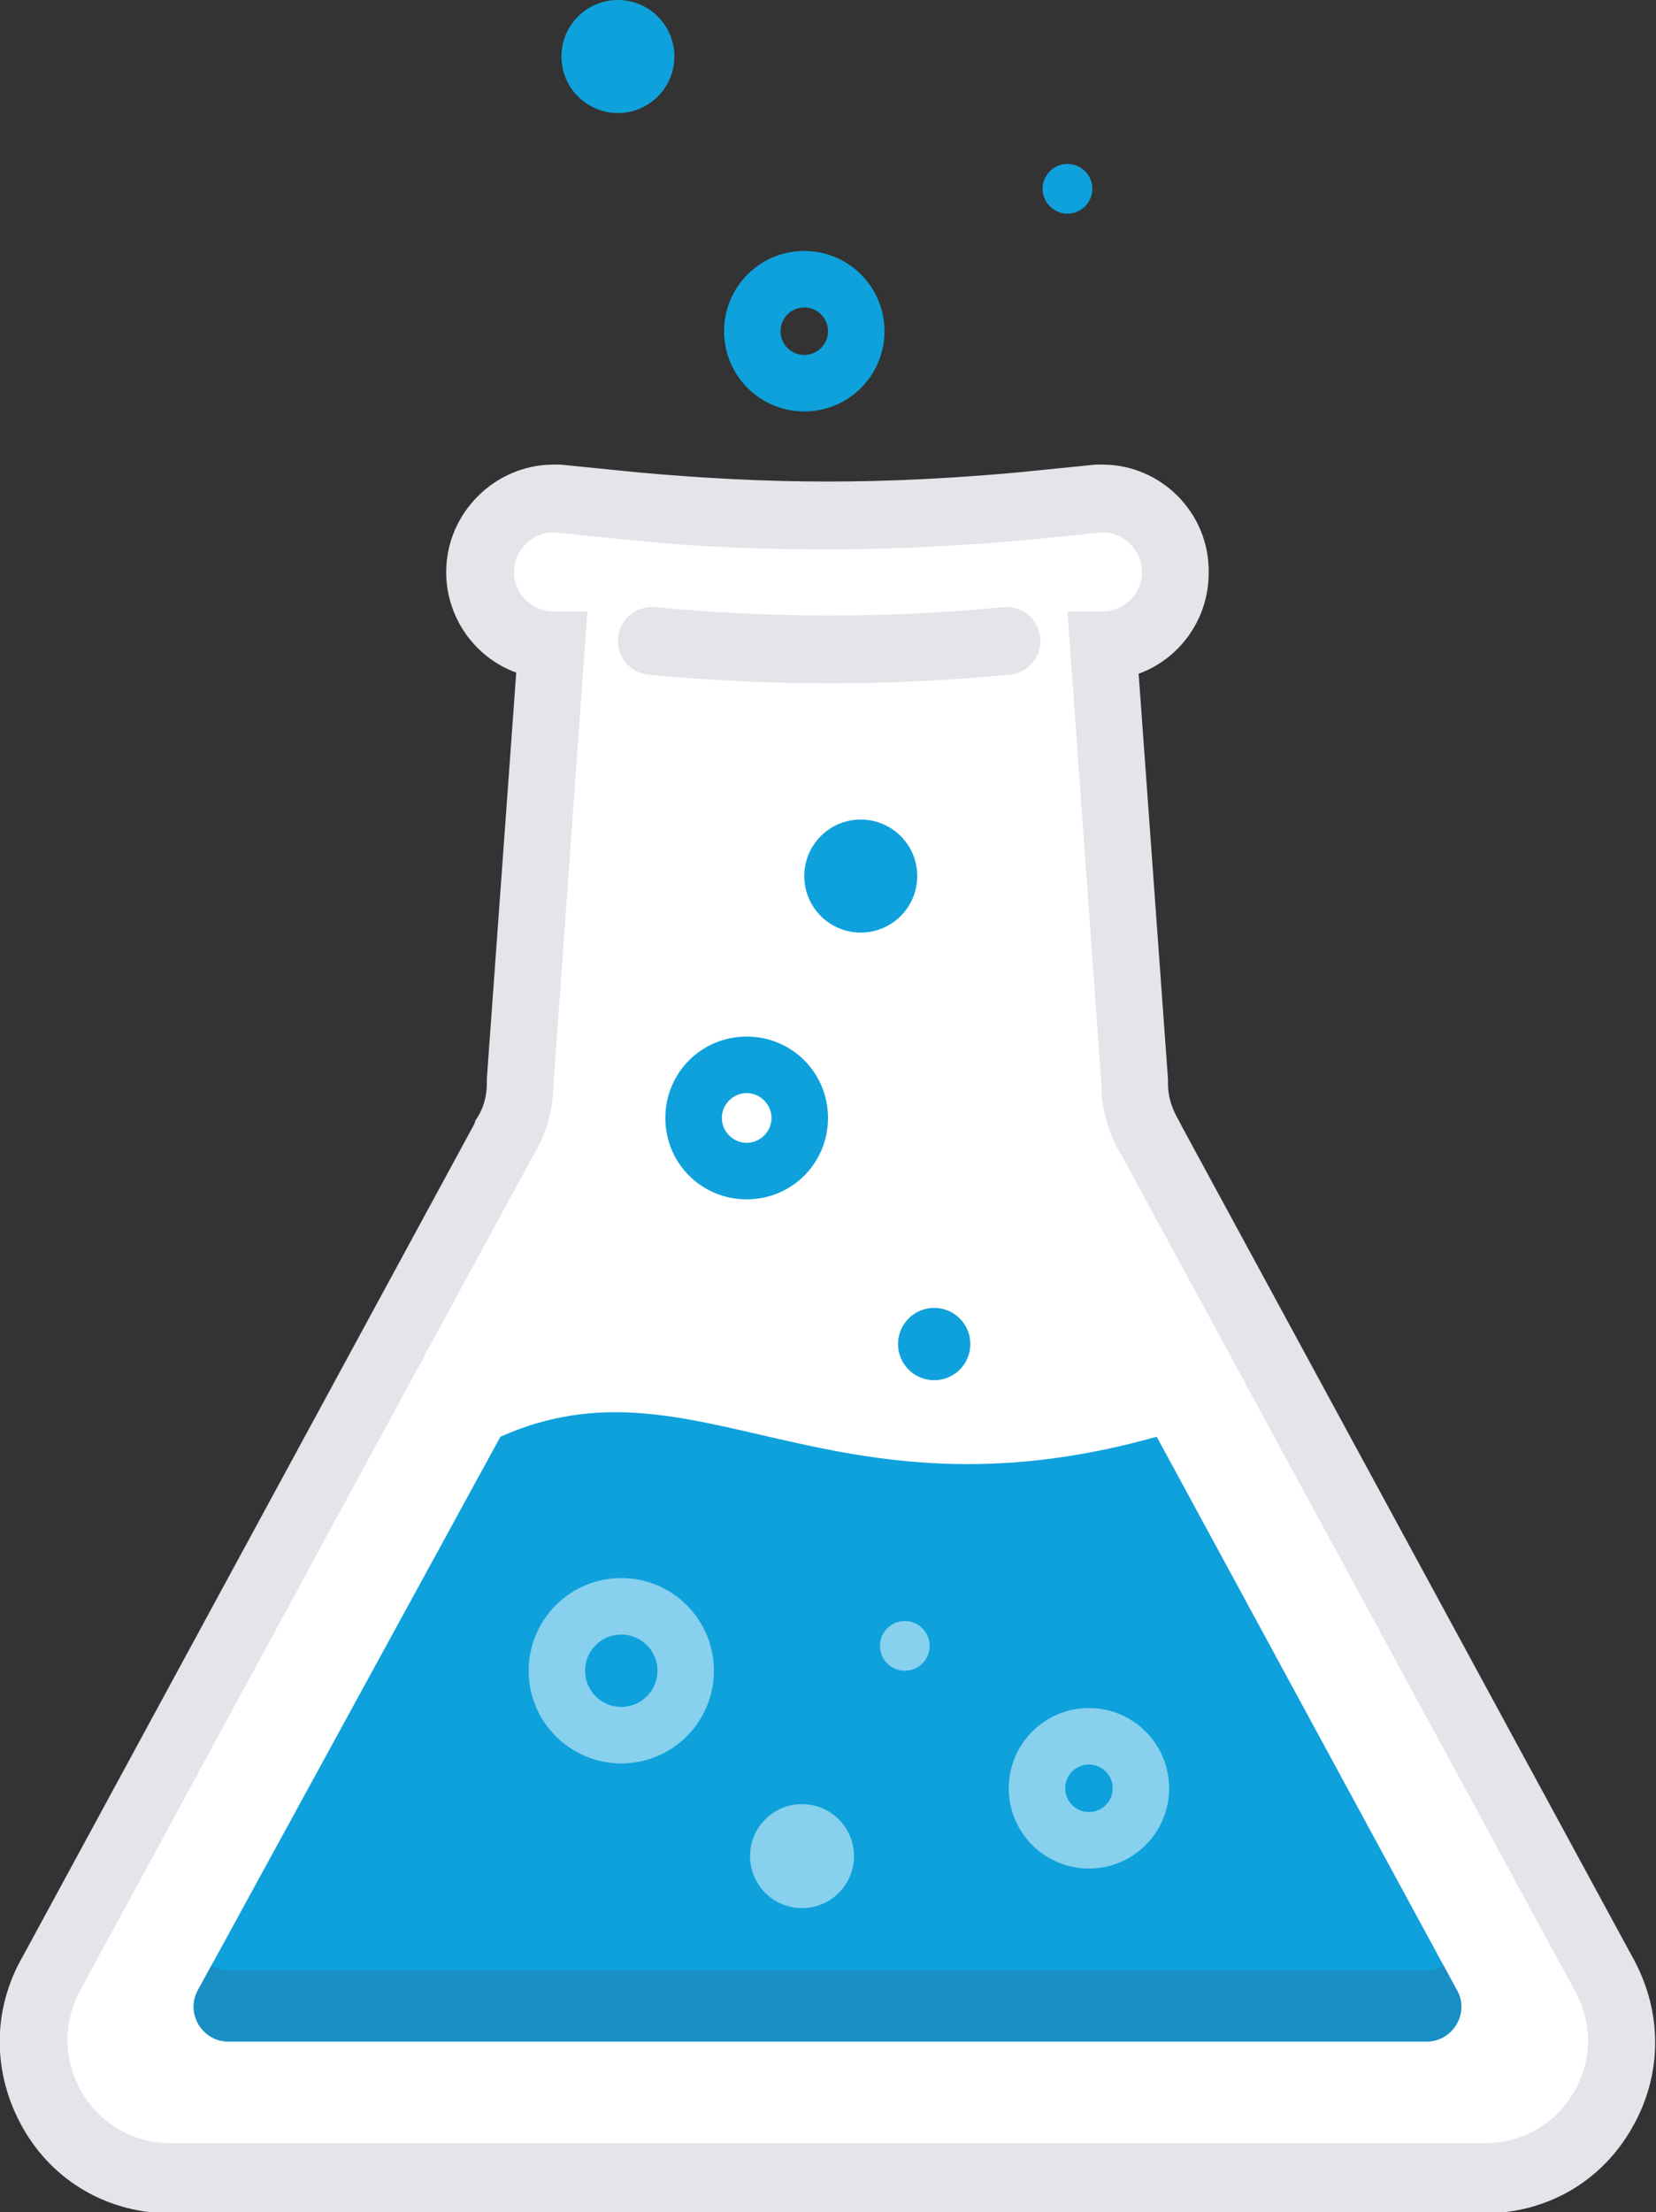 <?xml version="1.0" encoding="utf-8"?>
<!-- Generator: Adobe Illustrator 19.1.0, SVG Export Plug-In . SVG Version: 6.00 Build 0)  -->
<svg version="1.1" id="Layer_1" xmlns="http://www.w3.org/2000/svg" xmlns:xlink="http://www.w3.org/1999/xlink" x="0px" y="0px"
	 viewBox="0 0 146.6 195.7" style="enable-background:new 0 0 146.6 195.7;" xml:space="preserve">
<rect x="0" y="0" width="146.6" height="195.7" fill="#333333" stroke="none"/>
<style type="text/css">
	.st0{fill:#FFFFFF;}
	.st1{fill:#E3E5EA;}
	.st2{fill:#0EA1DC;}
	.st3{opacity:0.5;fill:none;stroke:#FFFFFF;stroke-width:5;stroke-miterlimit:10;}
	.st4{opacity:0.5;fill:#FFFFFF;}
	.st5{fill:none;stroke:#0EA1DC;stroke-width:5;stroke-miterlimit:10;}
	.st6{fill:#1A8FC5;}
	.st7{fill:none;stroke:#E3E5EA;stroke-width:6;stroke-linecap:round;stroke-miterlimit:10;}
</style>
<g>
	<g>
		<path class="st0" d="M15.1,192.7c-4.4,0-8.3-2.3-10.5-6.1c-2.2-3.8-2.2-8.4,0.1-12.1l39.9-73.5l0.1-0.1c0.9-1.5,1.4-3.2,1.4-4.9
			v-0.1l2.8-38.7c-3.5-0.1-6.4-3-6.4-6.5c0-3.6,2.9-6.5,6.5-6.5h0.1l7.1,0.7c5.6,0.5,11.4,0.8,17,0.8c5.7,0,11.4-0.3,17-0.8l7.1-0.7
			h0.1c3.6,0,6.5,2.9,6.5,6.5c0,3.5-2.9,6.4-6.4,6.5l2.8,38.7v0.1c0,1.7,0.5,3.4,1.4,4.9l0.1,0.2l39.9,73.5c2.2,3.7,2.2,8.2,0,12.1
			c-2.2,3.8-6.1,6.1-10.5,6.1H15.1z"/>
		<path class="st1" d="M97.6,47.1c1.9,0,3.5,1.6,3.5,3.5s-1.6,3.5-3.5,3.5h-3.1l3,41.8c0,2.3,0.7,4.6,1.9,6.5l39.9,73.5
			c3.6,6.1-0.8,13.7-7.9,13.7H15.1c-7,0-11.4-7.6-7.9-13.7l39.9-73.5c1.2-1.9,1.9-4.2,1.9-6.5l3-41.8H49c-1.9,0-3.5-1.6-3.5-3.5
			s1.6-3.5,3.5-3.5l7,0.7c5.8,0.6,11.5,0.8,17.3,0.8c5.8,0,11.5-0.3,17.3-0.8L97.6,47.1 M97.6,41.1h-0.3l-0.3,0l-7,0.7
			c-5.5,0.5-11.2,0.8-16.7,0.8c-5.6,0-11.2-0.3-16.7-0.8l-7-0.7l-0.3,0H49c-5.2,0-9.5,4.3-9.5,9.5c0,4.1,2.6,7.6,6.2,8.9l-2.6,35.9
			l0,0.2v0.2c0,1.2-0.3,2.3-1,3.3L42,99.4l-0.1,0.2L2,173.1c-2.7,4.7-2.7,10.3,0,15.1c2.7,4.8,7.6,7.6,13.1,7.6h116.3
			c5.5,0,10.4-2.8,13.1-7.6c2.7-4.7,2.7-10.3,0-15.1l-39.9-73.5l-0.1-0.2l-0.1-0.2c-0.6-1-1-2.1-1-3.3v-0.2l0-0.2l-2.6-35.9
			c3.6-1.3,6.2-4.8,6.2-8.9C107.1,45.4,102.8,41.1,97.6,41.1L97.6,41.1z"/>
	</g>
	<path class="st2" d="M20.2,180.6h106.1c2.3,0,3.8-2.5,2.7-4.5l-26.6-49c-29.2,8.2-40.8-7.7-58.1,0l-26.8,49
		C16.5,178.1,17.9,180.6,20.2,180.6z"/>
	<circle class="st3" cx="55" cy="147.8" r="5.7"/>
	<circle class="st4" cx="80.1" cy="145.6" r="2.2"/>
	<circle class="st4" cx="71" cy="164.2" r="4.6"/>
	<circle class="st3" cx="96.4" cy="158.2" r="4.6"/>
	<g>
		<g>
			<path class="st2" d="M66.1,96.7c1.2,0,2.2,1,2.2,2.2s-1,2.2-2.2,2.2s-2.2-1-2.2-2.2S64.9,96.7,66.1,96.7 M66.1,91.7
				c-4,0-7.2,3.2-7.2,7.2s3.2,7.2,7.2,7.2s7.2-3.2,7.2-7.2S70.1,91.7,66.1,91.7L66.1,91.7z"/>
		</g>
	</g>
	<circle class="st2" cx="82.7" cy="118.9" r="3.2"/>
	<circle class="st2" cx="76.2" cy="77.5" r="5"/>
	<circle class="st2" cx="94.5" cy="16.7" r="2.2"/>
	<circle class="st2" cx="54.7" cy="5" r="5"/>
	<circle class="st5" cx="71.2" cy="29.3" r="4.6"/>
	<path class="st6" d="M127.8,173.9c-0.4,0.2-0.9,0.4-1.5,0.4H20.2c-0.5,0-1-0.1-1.5-0.4l-1.2,2.2c-1.1,2,0.4,4.5,2.7,4.5h106.1
		c2.3,0,3.8-2.5,2.7-4.5L127.8,173.9z"/>
	<path class="st7" d="M57.7,56.7c10.6,1,20.9,1,31.4,0"/>
</g>
</svg>
